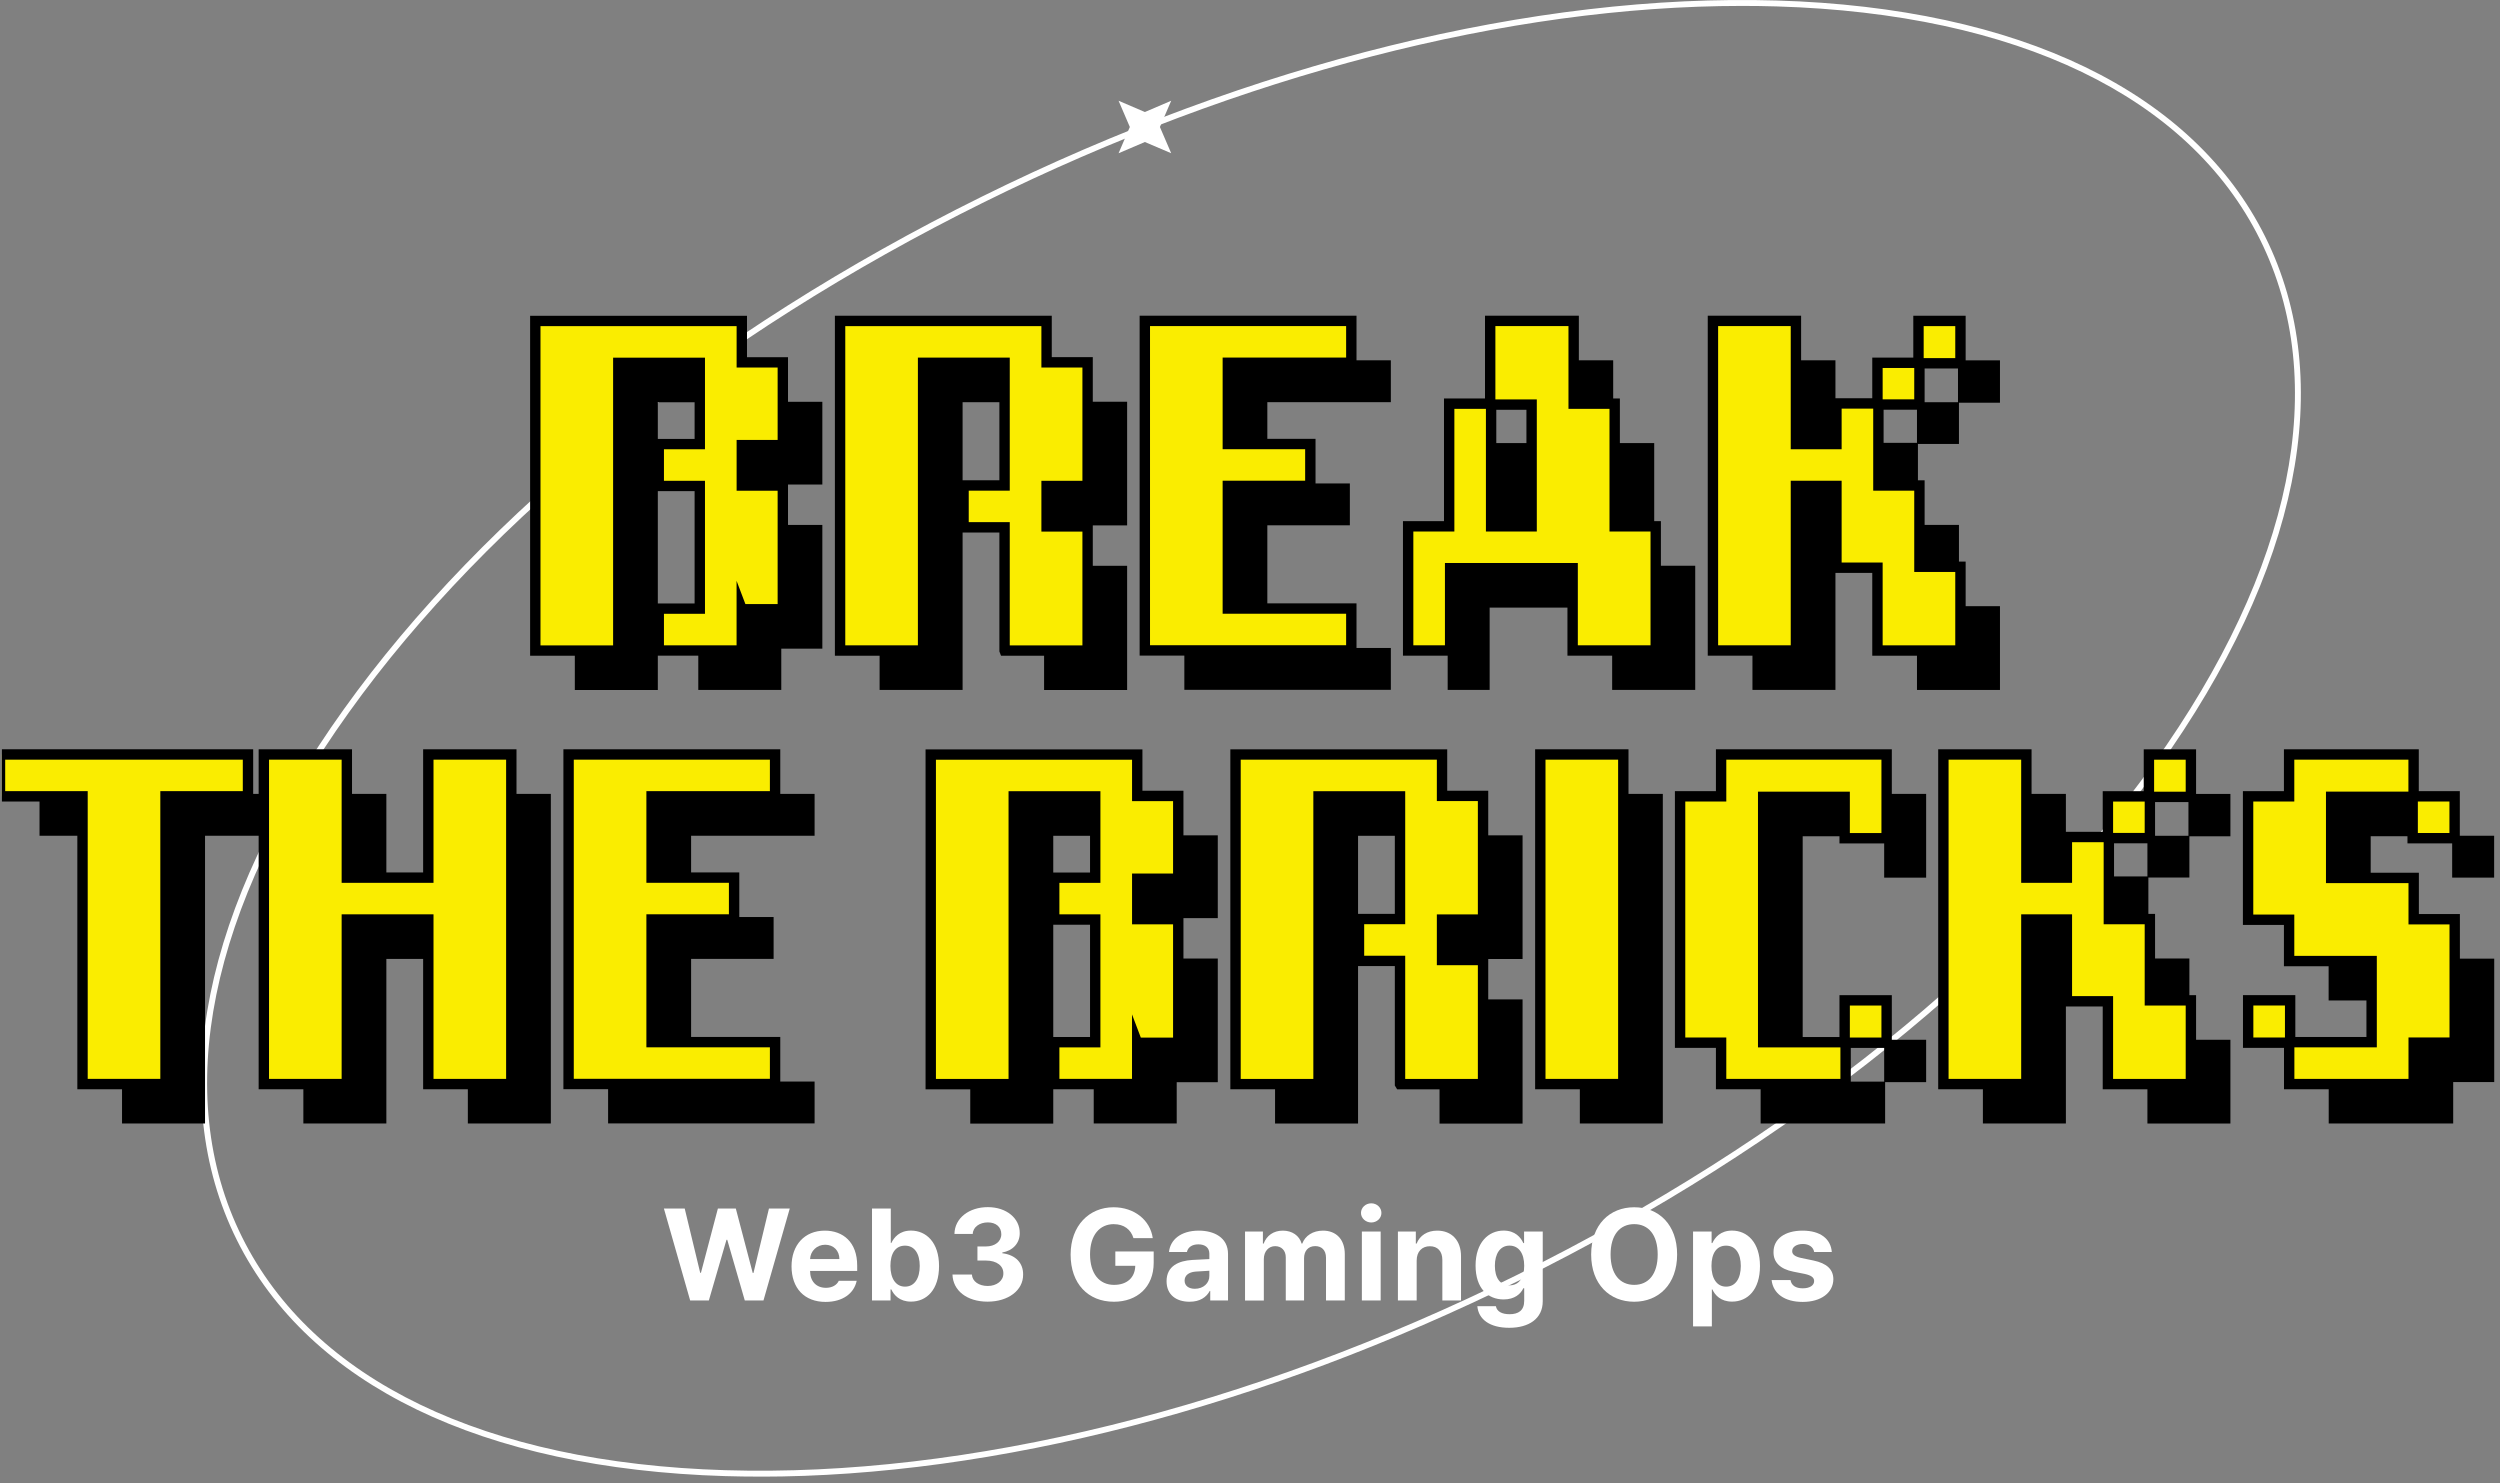 <svg width="241" height="143" viewBox="0 0 241 143" fill="none" xmlns="http://www.w3.org/2000/svg">
<rect x="0" y="0" width="241" height="143" fill="#808080" stroke="none"/>
<g clip-path="url(#clip0_925_186)">
<path d="M73.267 142.346C72.136 142.346 71.016 142.331 69.9 142.297C46.492 141.59 29.775 133.504 22.826 119.525C15.877 105.549 19.542 87.383 33.147 68.369C46.713 49.408 68.551 31.861 94.64 18.961C120.726 6.061 147.95 -0.654 171.293 0.049C194.7 0.756 211.417 8.842 218.367 22.821C225.316 36.797 221.651 54.963 208.046 73.977C194.479 92.938 172.642 110.485 146.552 123.386C121.709 135.67 95.836 142.35 73.263 142.35L73.267 142.346ZM167.925 0.57C145.444 0.57 119.659 7.227 94.895 19.474C68.89 32.336 47.128 49.819 33.615 68.703C20.14 87.535 16.49 105.496 23.344 119.274C30.194 133.052 46.736 141.028 69.922 141.727C93.173 142.434 120.299 135.735 146.305 122.873C172.31 110.01 194.072 92.528 207.585 73.643C221.06 54.811 224.71 36.85 217.856 23.072C211.006 9.294 194.464 1.318 171.278 0.619C170.169 0.585 169.053 0.57 167.925 0.57Z" fill="white"/>
<path d="M112.904 9.712L111.815 12.243L112.904 14.773L110.367 13.69L107.83 14.773L108.916 12.243L107.83 9.712L110.367 10.799L112.904 9.712Z" fill="white"/>
<path d="M75.315 62.517V66.507H67.315V62.472H71.269V50.647H67.315V46.611H71.269V38.776H63.414V66.515H55.413V34.741H75.319V38.731H79.274V46.71H75.319V50.605H79.274V62.529H75.319L75.315 62.517Z" fill="black"/>
<path d="M100.65 66.507V54.633H96.696V50.597H100.65V38.773H92.794V66.511H84.794V34.737H104.7V38.727H108.655V50.651H104.7V54.545H108.655V66.515H100.654L100.65 66.507Z" fill="black"/>
<path d="M114.171 66.507V34.733H134.077V38.769H122.171V46.604H130.126V50.639H122.171V62.464H134.077V66.499H114.171V66.507Z" fill="black"/>
<path d="M155.412 66.507V58.573H143.602V66.507H139.556V54.538H143.51V42.713H147.465V34.733H155.511V42.713H159.466V54.538H163.42V66.507H155.42H155.412ZM151.457 42.804H147.552V54.538H151.457V42.804Z" fill="black"/>
<path d="M184.797 66.507V58.528H180.842V50.643H176.937V66.507H168.937V34.733H176.937V46.608H180.842V42.69H184.797V38.773H188.751V34.737H192.797V38.822H188.843V42.797H184.888V50.601H188.843V58.436H192.797V66.511H184.797V66.507Z" fill="black"/>
<path d="M19.765 80.566V108.304H11.764V80.566H3.81V76.531H27.716V80.566H19.761H19.765Z" fill="black"/>
<path d="M45.1 108.304V92.44H37.245V108.304H29.244V76.531H37.245V88.405H45.1V76.531H53.101V108.304H45.1Z" fill="black"/>
<path d="M58.621 108.304V76.531H78.527V80.566H66.622V88.401H74.576V92.437H66.622V104.261H78.527V108.297H58.621V108.304Z" fill="black"/>
<path d="M113.435 104.315V108.304H105.435V104.269H109.39V92.444H105.435V88.409H109.39V80.574H101.534V108.312H93.533V76.538H113.439V80.528H117.394V88.508H113.439V92.402H117.394V104.326H113.439L113.435 104.315Z" fill="black"/>
<path d="M138.771 108.304V96.43H134.817V92.395H138.771V80.57H130.916V108.308H122.915V76.535H142.821V80.524H146.776V92.448H142.821V96.343H146.776V108.312H138.775L138.771 108.304Z" fill="black"/>
<path d="M152.296 108.304V76.531H160.296V108.304H152.296Z" fill="black"/>
<path d="M181.726 104.315V108.304H169.725V104.315H165.771V80.566H169.725V76.531H185.68V84.605H181.634V80.616H173.779V104.269H181.634V100.234H185.68V104.318H181.726V104.315Z" fill="black"/>
<path d="M207.011 108.304V100.325H203.057V92.44H199.152V108.304H191.151V76.531H199.152V88.405H203.057V84.488H207.011V80.57H210.966V76.535H215.012V80.619H211.057V84.594H207.103V92.399H211.057V100.234H215.012V108.308H207.011V108.304Z" fill="black"/>
<path d="M236.488 104.315V108.304H224.488V104.315H220.533V100.23H224.579V104.265H232.435V96.445H224.48V92.463H220.525V80.566H224.48V76.531H236.481V80.566H240.435V84.602H236.389V80.612H228.534V88.432H236.488V92.414H240.443V104.311H236.488V104.315Z" fill="black"/>
<path d="M71.506 58.718V62.707H63.505V58.672H67.46V46.847H63.505V42.812H67.46V34.977H59.604V62.715H51.603V30.941H71.51V34.931H75.464V42.911H71.51V46.805H75.464V58.729H71.51L71.506 58.718Z" fill="#FAED00" stroke="black" stroke-miterlimit="10"/>
<path d="M96.841 62.707V50.833H92.886V46.798H96.841V34.973H88.985V62.711H80.984V30.938H100.89V34.927H104.845V46.851H100.89V50.746H104.845V62.715H96.844L96.841 62.707Z" fill="#FAED00" stroke="black" stroke-miterlimit="10"/>
<path d="M110.361 62.707V30.934H130.267V34.969H118.362V42.804H126.317V46.84H118.362V58.664H130.267V62.7H110.361V62.707Z" fill="#FAED00" stroke="black" stroke-miterlimit="10"/>
<path d="M151.602 62.707V54.773H139.792V62.707H135.746V50.738H139.701V38.913H143.655V30.934H151.701V38.913H155.656V50.738H159.611V62.707H151.61H151.602ZM147.648 39.004H143.743V50.738H147.648V39.004Z" fill="#FAED00" stroke="black" stroke-miterlimit="10"/>
<path d="M180.987 62.707V54.728H177.033V46.843H173.127V62.707H165.127V30.934H173.127V42.808H177.033V38.891H180.987V34.973H184.942V30.938H188.988V35.022H185.033V38.997H181.078V46.801H185.033V54.637H188.988V62.711H180.987V62.707Z" fill="#FAED00" stroke="black" stroke-miterlimit="10"/>
<path d="M15.955 76.766V104.505H7.955V76.766H0V72.731H23.906V76.766H15.951H15.955Z" fill="#FAED00" stroke="black" stroke-miterlimit="10"/>
<path d="M41.29 104.505V88.641H33.434V104.505H25.434V72.731H33.434V84.605H41.29V72.731H49.29V104.505H41.29Z" fill="#FAED00" stroke="black" stroke-miterlimit="10"/>
<path d="M54.812 104.505V72.731H74.718V76.766H62.812V84.602H70.767V88.637H62.812V100.462H74.718V104.497H54.812V104.505Z" fill="#FAED00" stroke="black" stroke-miterlimit="10"/>
<path d="M109.626 100.515V104.505H101.625V100.469H105.58V88.644H101.625V84.609H105.58V76.774H97.724V104.512H89.724V72.739H109.63V76.728H113.584V84.708H109.63V88.603H113.584V100.526H109.63L109.626 100.515Z" fill="#FAED00" stroke="black" stroke-miterlimit="10"/>
<path d="M134.962 104.505V92.63H131.007V88.595H134.962V76.77H127.106V104.508H119.105V72.735H139.012V76.725H142.966V88.648H139.012V92.543H142.966V104.512H134.966L134.962 104.505Z" fill="#FAED00" stroke="black" stroke-miterlimit="10"/>
<path d="M148.486 104.505V72.731H156.487V104.505H148.486Z" fill="#FAED00" stroke="black" stroke-miterlimit="10"/>
<path d="M177.916 100.515V104.505H165.915V100.515H161.961V76.766H165.915V72.731H181.871V80.806H177.825V76.816H169.969V100.469H177.825V96.434H181.871V100.519H177.916V100.515Z" fill="#FAED00" stroke="black" stroke-miterlimit="10"/>
<path d="M203.202 104.505V96.525H199.247V88.641H195.342V104.505H187.342V72.731H195.342V84.605H199.247V80.688H203.202V76.77H207.156V72.735H211.202V76.82H207.248V80.794H203.293V88.599H207.248V96.434H211.202V104.508H203.202V104.505Z" fill="#FAED00" stroke="black" stroke-miterlimit="10"/>
<path d="M232.679 100.515V104.505H220.678V100.515H216.723V96.43H220.769V100.465H228.625V92.646H220.67V88.663H216.716V76.766H220.67V72.731H232.671V76.766H236.626V80.802H232.58V76.812H224.724V84.632H232.679V88.614H236.633V100.511H232.679V100.515Z" fill="#FAED00" stroke="black" stroke-miterlimit="10"/>
<g clip-path="url(#clip1_925_186)">
<path d="M64 116.502H66.006L67.499 122.698H67.571L69.205 116.502H70.932L72.562 122.71H72.635L74.127 116.502H76.133L73.598 125.367H71.798L70.107 119.515H70.034L68.332 125.367H66.532L64 116.502Z" fill="white"/>
<path d="M76.304 122.075C76.304 120.016 77.566 118.633 79.511 118.633C81.262 118.633 82.633 119.733 82.633 122.002V122.516H78.091C78.091 123.519 78.69 124.146 79.62 124.146C80.231 124.146 80.672 123.875 80.858 123.47H82.585C82.326 124.696 81.226 125.505 79.584 125.505C77.549 125.505 76.304 124.182 76.304 122.075ZM80.918 121.375C80.918 120.566 80.356 119.992 79.547 119.992C78.739 119.992 78.12 120.611 78.091 121.375H80.918Z" fill="white"/>
<path d="M84.061 116.502H85.873V119.83H85.921C86.18 119.292 86.706 118.629 87.818 118.629C89.286 118.629 90.524 119.769 90.524 122.047C90.524 124.324 89.335 125.476 87.818 125.476C86.73 125.476 86.176 124.853 85.921 124.299H85.848V125.363H84.061V116.502ZM87.244 124.032C88.174 124.032 88.663 123.211 88.663 122.038C88.663 120.866 88.174 120.081 87.244 120.081C86.313 120.081 85.836 120.841 85.836 122.038C85.836 123.236 86.35 124.032 87.244 124.032Z" fill="white"/>
<path d="M91.831 122.868H93.691C93.727 123.527 94.366 123.968 95.22 123.968C96.073 123.968 96.737 123.466 96.724 122.754C96.737 122.03 96.089 121.517 95.046 121.517H94.225V120.158H95.046C95.915 120.158 96.526 119.68 96.526 118.981C96.526 118.281 96.013 117.84 95.228 117.84C94.443 117.84 93.796 118.281 93.772 118.952H92.008C92.033 117.424 93.416 116.368 95.228 116.368C97.04 116.368 98.314 117.456 98.302 118.868C98.314 119.858 97.614 120.57 96.623 120.74V120.813C97.921 120.971 98.645 121.767 98.629 122.872C98.641 124.388 97.198 125.48 95.2 125.48C93.202 125.48 91.859 124.404 91.818 122.859L91.831 122.868Z" fill="white"/>
<path d="M107.381 118.006C106.01 118.006 105.08 119.058 105.08 120.922C105.08 122.787 105.986 123.862 107.393 123.862C108.659 123.862 109.415 123.147 109.44 122.026H107.518V120.643H111.215V121.743C111.215 124.069 109.622 125.488 107.381 125.488C104.894 125.488 103.207 123.749 103.207 120.946C103.207 118.144 105.003 116.38 107.345 116.38C109.338 116.38 110.883 117.606 111.126 119.357H109.266C109.019 118.524 108.348 118.01 107.381 118.01V118.006Z" fill="white"/>
<path d="M114.928 121.46C115.405 121.428 116.299 121.387 116.582 121.375V120.837C116.57 120.287 116.19 119.955 115.519 119.955C114.908 119.955 114.516 120.239 114.419 120.692H112.692C112.801 119.539 113.804 118.633 115.567 118.633C117.011 118.633 118.382 119.28 118.382 120.886V125.367H116.667V124.449H116.619C116.287 125.06 115.664 125.488 114.673 125.488C113.399 125.488 112.457 124.829 112.457 123.507C112.457 122.026 113.658 121.537 114.932 121.46H114.928ZM115.187 124.239C116.008 124.239 116.595 123.689 116.582 122.989V122.499C116.307 122.512 115.535 122.556 115.223 122.584C114.601 122.645 114.196 122.94 114.196 123.454C114.196 123.968 114.613 124.239 115.187 124.239Z" fill="white"/>
<path d="M120.017 118.718H121.744V119.883H121.816C122.1 119.11 122.771 118.633 123.665 118.633C124.559 118.633 125.258 119.11 125.477 119.883H125.537C125.82 119.122 126.565 118.633 127.543 118.633C128.781 118.633 129.638 119.454 129.638 120.898V125.367H127.827V121.254C127.827 120.493 127.386 120.125 126.787 120.125C126.1 120.125 125.711 120.603 125.711 121.302V125.367H123.948V121.205C123.948 120.546 123.531 120.129 122.921 120.129C122.31 120.129 121.833 120.619 121.833 121.379V125.371H120.021V118.718H120.017Z" fill="white"/>
<path d="M131.199 116.93C131.199 116.417 131.64 116 132.19 116C132.74 116 133.169 116.417 133.169 116.93C133.169 117.444 132.728 117.848 132.19 117.848C131.652 117.848 131.199 117.432 131.199 116.93ZM131.284 118.718H133.096V125.367H131.284V118.718Z" fill="white"/>
<path d="M136.571 125.367H134.759V118.718H136.486V119.883H136.559C136.866 119.11 137.574 118.633 138.553 118.633C139.936 118.633 140.854 119.575 140.842 121.132V125.367H139.042V121.448C139.042 120.627 138.589 120.137 137.841 120.137C137.092 120.137 136.567 120.639 136.567 121.521V125.367H136.571Z" fill="white"/>
<path d="M142.415 125.917H144.203C144.3 126.443 144.801 126.69 145.525 126.69C146.37 126.69 146.933 126.334 146.933 125.403V124.19H146.848C146.601 124.728 146.015 125.266 144.951 125.266C143.446 125.266 142.245 124.214 142.245 121.998C142.245 119.782 143.483 118.629 144.951 118.629C146.063 118.629 146.605 119.288 146.848 119.83H146.921V118.718H148.72V125.44C148.72 127.13 147.374 128 145.489 128C143.604 128 142.524 127.179 142.415 125.917ZM146.933 122.022C146.933 120.833 146.419 120.077 145.513 120.077C144.607 120.077 144.106 120.874 144.106 122.022C144.106 123.171 144.595 123.907 145.513 123.907C146.431 123.907 146.933 123.195 146.933 122.022Z" fill="white"/>
<path d="M157.537 125.488C155.175 125.488 153.388 123.81 153.388 120.934C153.388 118.059 155.175 116.38 157.537 116.38C159.899 116.38 161.675 118.047 161.675 120.934C161.675 123.822 159.875 125.488 157.537 125.488ZM157.537 118.006C156.166 118.006 155.26 119.033 155.26 120.934C155.26 122.835 156.166 123.862 157.537 123.862C158.908 123.862 159.802 122.835 159.802 120.934C159.802 119.033 158.908 118.006 157.537 118.006Z" fill="white"/>
<path d="M163.211 118.718H164.999V119.83H165.071C165.318 119.292 165.856 118.629 166.968 118.629C168.436 118.629 169.662 119.769 169.662 122.046C169.662 124.324 168.485 125.476 166.968 125.476C165.88 125.476 165.326 124.853 165.071 124.299H165.023V127.862H163.211V118.718ZM166.394 124.032C167.324 124.032 167.814 123.211 167.814 122.038C167.814 120.866 167.324 120.081 166.394 120.081C165.464 120.081 164.986 120.841 164.986 122.038C164.986 123.236 165.5 124.032 166.394 124.032Z" fill="white"/>
<path d="M173.795 119.919C173.209 119.919 172.756 120.202 172.768 120.607C172.756 120.902 173.003 121.132 173.626 121.266L174.815 121.513C176.101 121.784 176.724 122.358 176.736 123.312C176.724 124.623 175.547 125.505 173.783 125.505C172.02 125.505 170.932 124.696 170.782 123.397H172.606C172.691 123.923 173.12 124.194 173.783 124.194C174.447 124.194 174.883 123.923 174.883 123.494C174.883 123.151 174.6 122.944 173.977 122.807L172.877 122.588C171.615 122.342 170.956 121.682 170.968 120.704C170.956 119.43 172.056 118.633 173.771 118.633C175.486 118.633 176.489 119.43 176.586 120.692H174.883C174.811 120.226 174.394 119.919 173.795 119.919Z" fill="white"/>
</g>
</g>
<defs>
<clipPath id="clip0_925_186">
<rect width="240.633" height="142.346" fill="white" transform="translate(0.185)"/>
</clipPath>
<clipPath id="clip1_925_186">
<rect width="113" height="12" fill="white" transform="translate(64 116)"/>
</clipPath>
</defs>
</svg>
